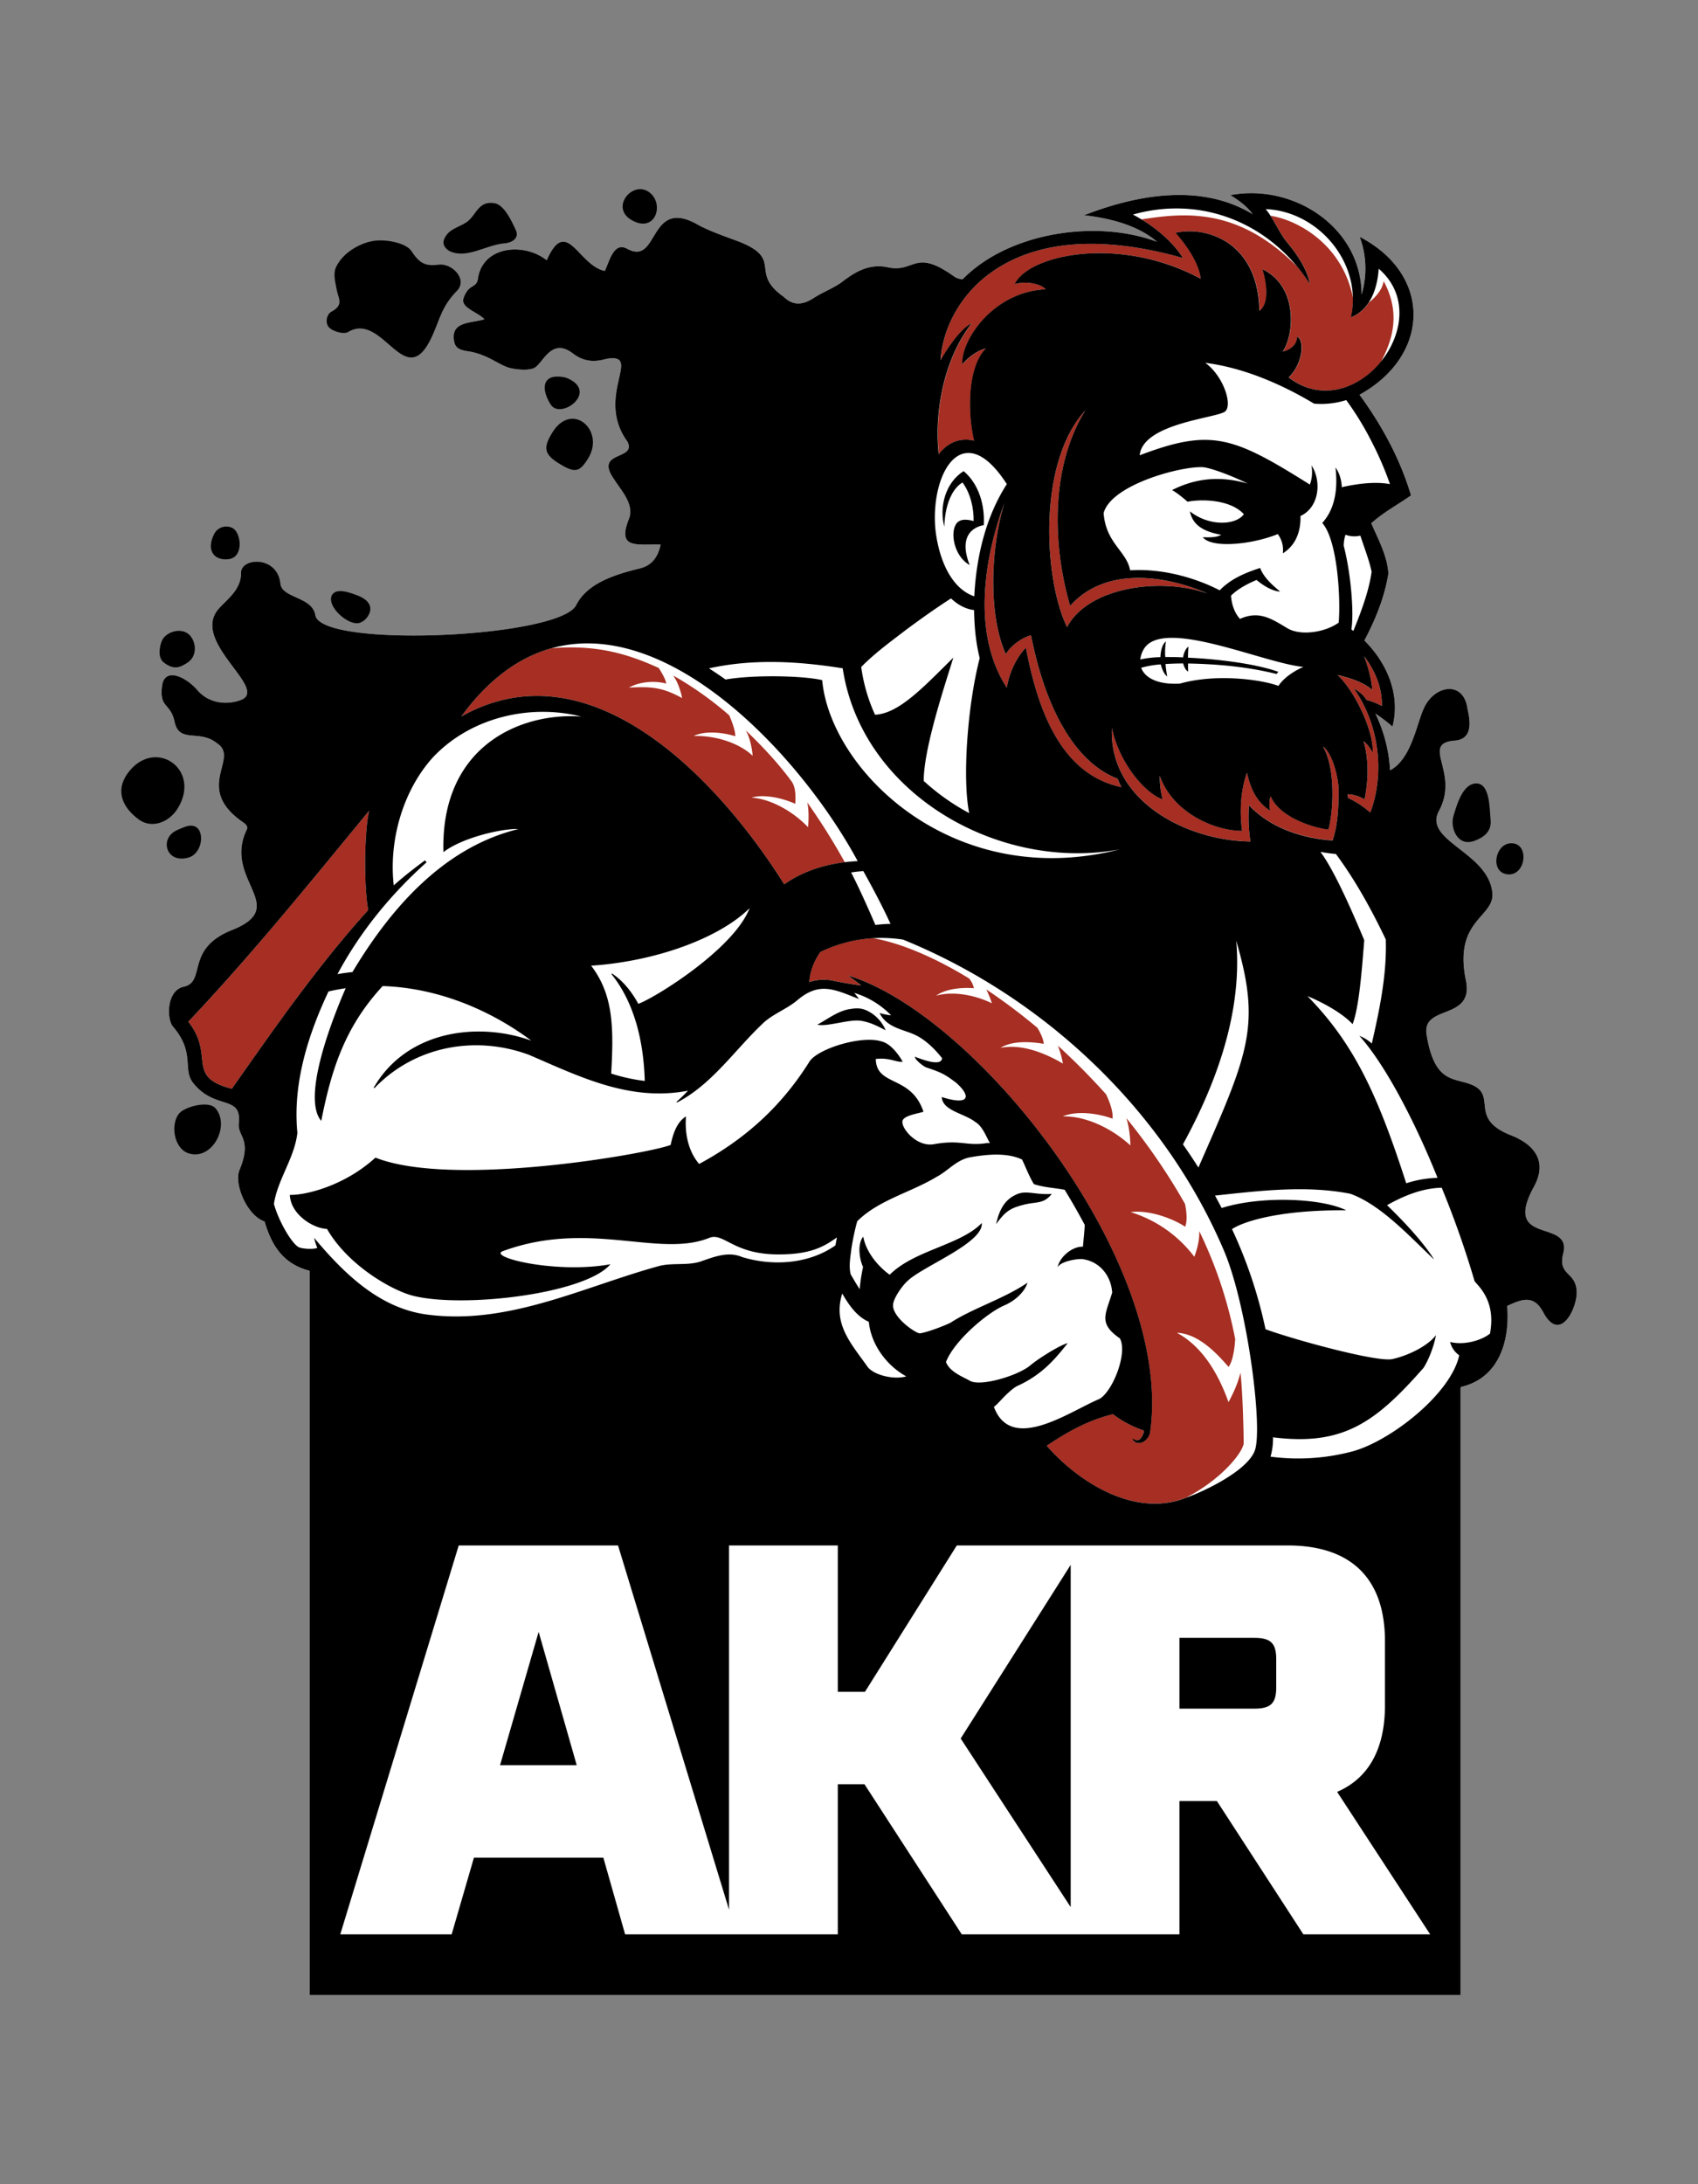 <svg id="artwork" xmlns="http://www.w3.org/2000/svg" viewBox="0 0 1008 1296"><rect x="0" y="0" width="1008" height="1296" fill="#808080" stroke="none"/><defs><style>.cls-1{fill:#fff;}.cls-2{fill:#a62e22;}</style></defs><path class="cls-1" d="M928,743.75c5.42-21.1-36.73-4.2-17.39-39.63,10.44-19.14-6.32-27.65-13.52-30.46-26.74-10.45-6.35-24.58-25.47-30.8-10-3.26-20.28-1.71-24.74-28.88-3-18.27,28.32-8.13,23.33-32.31-7.47-36.16,17.24-37.26,15.72-52-2.5-24.21-41.33-30.75-31.69-48.55,12.46-23-11.44-40,9.45-41.69,12.55-1,8-15.56,7.39-19.44-2.54-16.25-19.28-13.49-25.64-.17-4.46,9.28-7.46,30.56-20.26,37.23a88.08,88.08,0,0,0-8.69-33.66,95.64,95.64,0,0,1,10.13,7.73c4.94-18.83-3.28-37.84-16.68-51.1,6.61-12.44,12-25.69,14.26-39.7-.64-10.54-6.06-20.37-10.16-29.84,7.14-6.46,15.81-11.07,23.6-16.54-6.47-21.7-17.3-41.57-30.57-59.74,41.81-23,43.62-71,.1-93.69a53.84,53.84,0,0,1,1.13,34.24c-.21-40-40.44-66-77.87-59,5.08,3.26,9.84,6.58,13.22,11.36-30.28-18.49-68.5-11.76-100.09.6,14.36,1.61,31.56,5.61,43.32,15.74-36.57-13.6-88.4-5.39-115.43,22.24a9.91,9.91,0,0,1-4.71-1.43c-23.78-17.07-23.25-2.73-38.86-5.49-10.89-2.6-19.19,1.74-27.49,8.11-5.2,4-11.68,6.25-17.22,9.85-6.33,4.12-12.22,5-17.94-.65-20.55-14.39-.37-21.94-25.47-32.31-8.4-3.25-17.1-6-25-10.19-30.2-17.61-23.2,24.88-42.66,13.89-7.9-4-10.29,7.59-13.06,13.27-15.87-3.27-22.63-33-34.51-6.34-13.44-10.7-38.35-8.62-40.91,11.43-1,5.21-5.64,2.64-8.47,11.15-1.86,5.59,8.39,8.16,12.42,12.42-6.8,2.32-18.86,1.05-18.23,11.12.26,4.91,2,7,8.19,7.86,11.65,1.66,18.47,8.13,24.94,9.91,3.66,1,12,1.85,15.21-.25,5-3.31,9.95-17.88,22.39-8.32,6.41,4.84,12.51,5.3,19.84,3.23,22.23-3.86-7.06,22.11,12.57,49.12,5.62,11.25-20,5.12-8,22.22,4.3,6.83,11.75,14.35,9.1,23-7.84,19.13,4.79,15.32,18.59,15.87-1.62,7.54-5.35,12.44-12.48,14.14C365.23,340.82,348.55,346,342,359.1c-10.1,19.44-151.58,25.66-154.8,5.88-1.79-11-19.82-10-20.7-18.63-1.73-16.87-23.56-15.59-23.42-6.46.16,11.07-10.44,17.12-14.49,22.88-13.52,19.68,31.77,46.58,13.93,52.74-8.66,3-18.7,1.62-25.32-6-7.07-8.18-19.59-13.76-21-2.54-1.7,13.63,5,9.75,7.44,21.37,2.77,13,14.78,4.24,25.07,12.62,14.18,8.92-14.51,26.49,15.92,47.2,2,1.4,2.42,2.88,2.07,3.65-15.11,30.31,26.71,46.23-9.58,60.27-27.3,11.2-14.6,30.5-28.06,33.39-10.18,2.19-10.3,19.12-6.33,23.74,13.29,15.49,5.44,25.15,11.91,33.36,12.89,16.37,29,6.74,27.13,24-.88,7.83,8.13,9.11.36,27.79-3.29,8,4.38,26.87,14.91,30.4h0c4.52,15.56,11.95,25.53,26.8,29.33v429.7H867.06V823.41l.36-.51c22.53-5.23,29-27.41,27.29-48,8.49-3.92,15.69-7,21.39,3.71,9.95,18.67,20-2.12,19.9-11.74C935.88,754.26,924.56,757.23,928,743.75Z"/><path class="cls-2" d="M716.85,352.16c-25.83-11.24-61-15.8-81.58,7.33-10.71-36.79-11.51-82.74,9-116-28.78,31.38-24.37,101.31-10.8,128.55C645.73,348.76,687.89,342.13,716.85,352.16Z"/><path class="cls-2" d="M596.19,298.6c-12.33,33.81-19,77.73,1.47,109.45,2.72-15.7,11.35-23.67,11.35-23.67,6.39,33.24,19.19,74.94,56.74,82.72a53.22,53.22,0,0,1-2.28-5C638.55,452.54,620.81,421.33,612,377c-2.94.5-11.33,4.83-14.94,11.18C586.7,365.19,587.9,326,596.19,298.6Z"/><path class="cls-2" d="M702.23,153.1c-38.77-11-85.6-15.06-118.6,12.26-14.37,12.1-24,29.61-25.19,48.37,11.59-19.82,18.41-21.8,18.41-21.8-15.73,20.15-22.36,51.23-19.47,77.58,6-7.76,13.54-9.79,21-8.05-3.71-15.53-4.31-43.4,7-54.74-4.27,1-9.75,4.52-14,9.43-1-13.66,17.77-42.93,49.45-44.51-3-3.4-11.72-5-18.36-3.06,8.2-17.41,61.93-29.25,110.45-3.17-1.44-12.79-15-27.25-15-27.25,18.73-4.24,49.13,5.67,49.8,46.27,8.07-5.89,1.81-24.71,1.81-24.71,22,10.64,18.38,40.22,12,48.86,4.8-.93,8.79-4.56,8.52-8.77,4.36,1.28,4,15.56-4.93,24.14a40.79,40.79,0,0,0,5.29,3.45l.62.33c17.91,9.38,37.12,1.2,48.8-13.13,8.41-15.76,10.67-30.76,1.56-47.8-.81,5.45-5.33,10-8.73,12.66A22.3,22.3,0,0,1,802,188.31a47.5,47.5,0,0,0,1.2-11.55c-6.35-31.8-32.71-46.15-48.93-48.74,3.46,5.35,6.08,11.26,10.17,16.16,12.64,15.15,13.09,24.23,13.09,24.23a104.45,104.45,0,0,0-7.29-10c-35.18-35.56-66.92-32.19-92.6-28.24C695.48,140.92,702.23,153.1,702.23,153.1Z"/><path class="cls-2" d="M688.45,460.25a55.55,55.55,0,0,0,1.73,14c-9.91-3.18-25.61-21-30.12-42.23-1.74,43,44,66.78,82.23,67.24a97.44,97.44,0,0,1-.82-21.52c12.5,13.34,31.6,19.69,49.58,20.85,3.17-9.33,3.53-19.39,3.62-29.19.08-8.08-3.88-22.92-9.3-26.51,7.07,11.75,6.66,36.11,3.26,49.21-6-.42-28.36-6-34.28-19.59-.76,1.32-1.25,5.35-.21,8.46-8.24-5.07-11.91-13.31-13.88-22.56-6,16.05-2.89,34.5-2.89,34.5C720.48,493,695.91,481.73,688.45,460.25Z"/><path class="cls-2" d="M814.79,446.67a19.41,19.41,0,0,0-5.4-6.94c4,12.52,2.29,27.41.6,34.59a20,20,0,0,0-10-3.06c.1.73.18,1.46.27,2.19a55.35,55.35,0,0,1,13.19,8.68c8.95-23.87,5-52.83-9.76-73.59,0,0,5.16,2.6,7.51,6.75a41.66,41.66,0,0,1,9.12,3.59c.29-10.57-4-20.84-10.51-29.43,2.42,6.45,4.41,13.78,4.8,20-6.51-6.13-20.52-8.84-20.52-8.84C805.89,411.86,816.05,436.46,814.79,446.67Z"/><path class="cls-2" d="M134.88,645.25c-23.84-7.21-7.59-19.43-23.11-39C149.59,566.33,184.2,523.45,219.19,481c-2.85,11.33-3.38,43.74-.61,59-29.93,33-55.35,69.68-81,106.06C137.62,646,135.87,645.55,134.88,645.25Z"/><path class="cls-2" d="M283.38,413.35a141.74,141.74,0,0,0-9.51,11.77c77.39-43.49,153.43,38.73,191.69,99.6,10.4-7.41,23.17-11.57,35.93-13.13a383.19,383.19,0,0,0-22.28-35.47c1.43,6,.47,14.68.47,14.68-8.93-9.3-21.86-16.71-33.59-17.54,8.16-2.36,19.61.75,26,3.69.33-4.54.24-10-2.17-13.28-8.64-11.79-18.31-21.73-27.22-30.31,3.42,5.69,4.13,15.12,4.13,15.12-8-7.64-22.11-12.17-35.06-11.76,7.51-3.62,18.75-1.78,24.73.14,0-3.92-2.57-10.09-3.6-12.43a203.1,203.1,0,0,0-33.29-23.62c3.91,5.32,5.32,13.41,5.32,13.41-12.17-6.72-18.84-6.81-31.57-6.25,8-4.35,17.59-3.68,22.12-2.36-.16-2.31-2.78-6.69-4.44-9.27-19.71-9-37.91-13.76-63.49-11.73C312.27,388.84,297.36,398,283.38,413.35Z"/><path class="cls-2" d="M738.26,856.79c.13-.62-.37-29.67-1.89-42.35-1.8,8.24-7.08,17.52-7.08,17.52-6.25-17.43-15.78-33.16-30.66-41.14,13.08.49,24,12.63,30.71,20.25,2.64-3.71,3.58-11.06,3.91-16.58a257.47,257.47,0,0,0-21.33-64c.39,7.15-2.94,15.21-2.94,15.21a75,75,0,0,0-37.8-26.49c10.89-1.41,24.8,3.66,32.4,8.68,1.42-3.9.72-9.52-.1-13.51-5.15-9.13-10.74-18-16.69-26.68-5.74-8.37-11.82-16.47-18.16-24.27,2.34,6.75,2.43,16.21,2.43,16.21-11.16-10.2-26.71-17.61-40.2-17.2,9.09-3.85,22-1.46,29.6,1.33.47-4.66-2.23-11.07-3.88-14.47A398.22,398.22,0,0,0,628,620.47a56.61,56.61,0,0,1,3,10.62c-11.53-6.78-25.12-11.76-37.07-9.31,7.49-4.64,18.46-3.57,25.68-2.43-.24-3.1-2.12-6.78-3.76-9.48a350.33,350.33,0,0,0-30.31-22.76,70.36,70.36,0,0,1,3.3,8.2c-10.2-5-23.15-7.33-33.12-4.52,6.06-4.39,16.25-4.95,22.44-4.42a13.48,13.48,0,0,0-2.9-5.82c-20.86-12.71-40.6-21-57-23.88a82.44,82.44,0,0,0-31.29,8.15s-6.14,8-6.59,17.88a26.76,26.76,0,0,1,15.92-.4v-.1c4.92,1.08,9.92,1.76,14.91,2.54-3.29-2.75-7.86-6-7.86-6,76.8,23.42,193.66,170.84,179.36,271.15-1,5.34-7.44,8.84-10.48,4.16,0,0,5.68,2.92,6.79-5.28a61.29,61.29,0,0,1-18.36-9.68c-14,3.32-26.39,10-39.33,18.72,19.54,22.41,52.81,42.78,82.83,30.78C724.17,878.28,736.92,863.08,738.26,856.79Z"/><path d="M572.06,279.54c-10.81,6.75-14.67,21.23-11.46,33.06,0,0-.21-19.43,10.76-26.34,4.75,6.43,6.77,15.23,6.61,22.92-4.2-1.21-7.84-1.22-9.87,1.08-4.45,5-1.89,19.83,7.53,25C567,313.35,584,311.62,584,311.62,584.72,300,581.24,287.32,572.06,279.54Z"/><path d="M603.35,708.74c-6.12,2.77-9.89,7.77-12,17.57,5.67-7.91,8.76-9.65,17.37-11.73,6.39-1.54,10.87-.1,15.64-6.15C613.9,709.06,609.46,706,603.35,708.74Z"/><path d="M511,605.68c6.1.9,11.34,3.93,14.75,5.64A22.42,22.42,0,0,0,515.36,600C511,597.69,507.55,598.2,503,599c-6.75,1.69-11.94,5.86-17.82,9C491.27,609.37,503.92,604.63,511,605.68Z"/><path d="M862.76,484.5c-1.93,6.66,2.5,18.53,13,14.23,3.87-1.58,10-4.54,9.1-12.5-.68-6.31-.12-23.39-10.15-21.17C867.83,466.58,864.48,478.53,862.76,484.5Z"/><path d="M894.87,518.78h0c11.22,1.23,13.41-19.19,1.74-18.4C887.31,501,884.55,517.65,894.87,518.78Z"/><path d="M327.47,257.34c-5.24,8.76-4.2,12.5,5,18.06,8.73,5.28,11.54,4.77,16.36-2.92C359.91,255.56,339.22,237.1,327.47,257.34Z"/><path d="M111.84,508.85h0c8.75-2.5,10.06-17.09,3-18.77-3.09-.73-6.35,1.07-9.47,2.37C94.27,497.09,98.43,512.69,111.84,508.85Z"/><path d="M106.44,660.56c-5.42,6.28-3.38,21.23,5.89,23.89,13.83,4,24.45-16.58,15.59-26.84C123.72,652.74,109.69,656.8,106.44,660.56Z"/><path d="M157.05,724.72c4.52,15.56,11.95,25.53,26.8,29.33v429.7H867.06V823.41l.36-.51c22.53-5.23,29-27.41,27.29-48,8.49-3.92,15.69-7,21.39,3.71,9.95,18.67,20-2.12,19.9-11.74-.12-12.6-11.44-9.63-8-23.11,5.42-21.1-36.73-4.2-17.39-39.63,10.44-19.14-6.32-27.65-13.52-30.46-26.74-10.45-6.35-24.58-25.47-30.8-10-3.26-20.28-1.71-24.74-28.88-3-18.27,28.32-8.13,23.33-32.31-7.47-36.16,17.24-37.26,15.72-52-2.5-24.21-41.33-30.75-31.69-48.55,12.46-23-11.44-40,9.45-41.69,12.55-1,8-15.56,7.39-19.44-2.54-16.25-19.28-13.49-25.64-.17-4.46,9.28-7.46,30.56-20.26,37.23a88.08,88.08,0,0,0-8.69-33.66,95.64,95.64,0,0,1,10.13,7.73c4.94-18.83-3.28-37.84-16.68-51.1,6.61-12.44,12-25.69,14.26-39.7-.64-10.54-6.06-20.37-10.16-29.84,7.14-6.46,15.81-11.07,23.6-16.54-6.47-21.7-17.3-41.57-30.57-59.74,41.81-23,43.62-71,.1-93.69a53.84,53.84,0,0,1,1.13,34.24c-.21-40-40.44-66-77.87-59,5.08,3.26,9.84,6.58,13.22,11.36-30.28-18.49-68.5-11.76-100.09.6,14.36,1.61,31.56,5.61,43.32,15.74-36.57-13.6-88.4-5.39-115.43,22.24a9.91,9.91,0,0,1-4.71-1.43c-23.78-17.07-23.25-2.73-38.86-5.49-10.89-2.6-19.19,1.74-27.49,8.11-5.2,4-11.68,6.25-17.22,9.85-6.33,4.12-12.22,5-17.94-.65-20.55-14.39-.37-21.94-25.47-32.31-8.4-3.25-17.1-6-25-10.19-30.2-17.61-23.2,24.88-42.66,13.89-7.9-4-10.29,7.59-13.06,13.27-15.87-3.27-22.63-33-34.51-6.34-13.44-10.7-38.35-8.62-40.91,11.43-1,5.21-5.64,2.64-8.47,11.15-1.86,5.59,8.39,8.16,12.42,12.42-6.8,2.32-18.86,1.05-18.23,11.12.26,4.91,2,7,8.19,7.86,11.65,1.66,18.47,8.13,24.94,9.91,3.66,1,12,1.85,15.21-.25,5-3.31,9.95-17.88,22.39-8.32,6.41,4.84,12.51,5.3,19.84,3.23,22.23-3.86-7.06,22.11,12.57,49.12,5.62,11.25-20,5.12-8,22.22,4.3,6.83,11.75,14.35,9.1,23-7.84,19.13,4.79,15.32,18.59,15.87-1.62,7.54-5.35,12.44-12.48,14.14C365.23,340.82,348.55,346,342,359.1c-10.1,19.44-151.58,25.66-154.8,5.88-1.79-11-19.82-10-20.7-18.63-1.73-16.87-23.56-15.59-23.42-6.46.16,11.07-10.44,17.12-14.49,22.88-13.52,19.68,31.77,46.58,13.93,52.74-8.66,3-18.7,1.62-25.32-6-7.07-8.18-19.59-13.76-21-2.54-1.7,13.63,5,9.75,7.44,21.37,2.77,13,14.78,4.24,25.07,12.62,14.18,8.92-14.51,26.49,15.92,47.2,2,1.4,2.42,2.88,2.07,3.65-15.11,30.31,26.71,46.23-9.58,60.27-27.3,11.2-14.6,30.5-28.06,33.39-10.18,2.19-10.3,19.12-6.33,23.74,13.29,15.49,5.44,25.15,11.91,33.36,12.89,16.37,29,6.74,27.13,24-.88,7.83,8.13,9.11.36,27.79-3.29,8,4.38,26.87,14.91,30.4M742.29,499.3c-38.19-.46-84-24.23-82.23-67.24,4.51,21.25,20.21,39.05,30.12,42.23a55.55,55.55,0,0,1-1.73-14c7.46,21.48,32,32.71,48.92,32.7,0,0-3.06-18.45,2.89-34.5,2,9.25,5.64,17.49,13.88,22.56-1-3.11-.55-7.14.21-8.46,5.92,13.57,28.32,19.17,34.28,19.59,3.4-13.1,3.81-37.46-3.26-49.21,5.42,3.59,9.38,18.43,9.3,26.51-.09,9.8-.45,19.86-3.62,29.19-18-1.16-37.08-7.51-49.58-20.85A97.44,97.44,0,0,0,742.29,499.3ZM642.56,747.1c10.16,1.33,17.05,9.8,17.67,19.89-3.93,13-8.38,18.19,4.57,27.15,4.75,8.63-4.23,31.44-12.14,35.93-17.44,7.23-52.4,32.5-62.65,4.65,2.2-1.18,7.39-8.37,13.45-12.15,15-6.64,22.89-16.17,30.38-25.61-4.4,1-17.53,9.2-22.14,13.13-7,6-29.7,13-36.13,9.11-3.29-2-11.79-5-14-11.06,4.92-12.7,24.55-29.25,34.54-33.53,6.4-2.74,12.21-8,13.83-13.51-13.59,9.34-32.68,15.28-45.48,23.62-3,1.61-13.61,5.74-18.3,6.41-2.24.32-16.62-9.54-16-17,.32-4.17,5.83-11.69,8.66-14.12,8.86-8.63,45.14-22.49,44-34.33-12.68,13.17-40.11,16.07-54.67,30.71-6.77-4.9-14-13.28-15.69-22.61-3.77,4.43-2.11,14.06-.11,17.93a106,106,0,0,0-2,13.22c-2.15-3.24-4-6.48-5.38-8.9-1.17-4.93-.16-10,.48-15.27a145.94,145.94,0,0,1,3.43-16.13c12.67-12.63,31.66-17,47.06-26.3,7.09-3.68,12.05-10.45,20.56-11.75,9.49-1.65,21.4-2.79,30.24,1.44,2.28,4.76,4.13,9.83,7,14.57,5.87,2,12.46,2.23,18.28,3.37q6.28,10.23,11.92,20.84c-.17,4.14-.72,8.68-1.06,12.93-6.23-.3-13.85,6-15.06,12.3C629.58,748.26,640,746.76,642.56,747.1ZM515.77,784.3c1.28,13.44,10.52,25.94,22.22,32.38-7.25,2.12-18.84-.65-22.78-5.41-9.71-13.85-21-25.46-15.22-43.74C503.9,774.35,508.75,781.3,515.77,784.3Zm229.11,76.46c-4.64,12.34-31.11,24.56-40.51,27.81-30,12.11-63.38-8.29-83-30.73,12.94-8.73,25.37-15.4,39.33-18.72a61.29,61.29,0,0,0,18.36,9.68c-.35,3.41-2.83,7.62-6.5,4.87l-.29.41c3,4.68,9.5,1.18,10.48-4.16,14.3-100.31-102.56-247.73-179.36-271.15,0,0,4.57,3.22,7.86,6-5-.78-10-1.46-14.91-2.54v.1a26.76,26.76,0,0,0-15.92.4c.45-9.86,6.59-17.88,6.59-17.88a83.41,83.41,0,0,1,49.09-7.33C620,591.67,691.69,659.26,727,743.05,740.6,776,749.83,847.58,744.88,860.76ZM382.76,641.38A105.42,105.42,0,0,1,362.83,637c1.54-27.22,1.34-46.68-11.9-64,38.55-2.58,76.16-16.41,94.06-34.14-9.33,24.25-56.08,53.19-66.05,56.77-3.84-7-8.91-13.56-15.64-18L363,578C377.15,595.64,382.12,619.19,382.76,641.38ZM273.87,425.12a141.74,141.74,0,0,1,9.51-11.77c78.18-85.9,185.25,22.53,225.78,97.61-15.22.64-31.12,4.86-43.6,13.76C427.3,463.85,351.26,381.63,273.87,425.12Zm-10.64,80.5c11.34-8.75,35.21-14.15,44.57-13.7-46.3,11.24-77.71,50.05-98.57,84.86-3,.31-5.94.71-8.89,1.23,13.5-25.17,31.55-47.25,52.87-66.34l-.91-1.19c-6.29,4.66-12.76,9.66-18.55,14.86-3-26.38,5.25-55.78,22.91-75.58,22-23.73,57.39-32.41,88.48-24.57C309.91,422.52,261.5,442,263.23,505.62ZM134.88,645.25c-23.84-7.21-7.59-19.43-23.11-39C149.59,566.33,184.2,523.45,219.19,481c-2.85,11.33-3.38,43.74-.61,59-29.93,33-55.35,69.68-81,106.06C137.62,646,135.87,645.55,134.88,645.25ZM422,396.34c25.7-5.52,52.43-3.93,78.26.2,11.29,74.68,93,120.75,164.36,107.46C565.87,529.13,493,457.18,488.08,403.56c-11.39-2.67-40.78-3.26-57.38-.36q-4.81-3.43-9.81-6.6Zm213.29-36.85c20.58-23.13,55.75-18.57,81.58-7.33-29-10-71.12-3.4-83.4,19.91-13.57-27.24-18-97.17,10.8-128.55C623.76,276.75,624.56,322.7,635.27,359.49ZM691.91,394c3.25-.19,7.26-.35,10.48-.33,1.16,4.25,2.91,4.77,2.91,4.77,0-1.68-.09-2.9,0-4.75,17.61.34,35.35,1.95,52.48,6.22l1.08-1.26c-15.08-5.49-41.24-7.93-53.62-8.4,0-2.17.08-4,.26-6.48-1.51.63-2.89,4-3.16,6.31-3.2-.19-7.35-.24-10.59-.23a39,39,0,0,1,.41-9.28c-2.47,1.95-3.11,6-3.31,9.36a62.63,62.63,0,0,0-11.95,1.37,15.78,15.78,0,0,1,1.79-5.6c10.59-20.15,71.51,7.94,95.06,10,0,0-10.31,4.24-14.81,11.29-9.75-3.72-36.9-7.49-58.37-1.39-12.95.82-20.92-3.26-23.13-9.37a56.55,56.55,0,0,1,11.64-2c1.49,5.86,3.8,7.1,3.8,7.1C692.45,398.9,692.11,396.45,691.91,394Zm-28.44,68.07a53.22,53.22,0,0,0,2.28,5c-37.55-7.78-50.35-49.48-56.74-82.72,0,0-8.63,8-11.35,23.67-20.51-31.72-13.8-75.64-1.47-109.45-8.29,27.43-9.49,66.59.9,89.6,3.61-6.35,12-10.68,14.94-11.18C620.81,421.33,638.55,452.54,663.47,462.07Zm-85.1-108.22c-15.32-5.3-21.59-25.31-23.11-40.16-2.88-33.29,16.44-66.79,42.43-26.44h0C585.26,306.5,579.55,330.29,578.37,353.85ZM538.15,373.5c8.61-6.39,17.4-12.63,26.41-18.43,3.84,3.61,8.4,6.29,13.69,6.92.17,9.82,1,19.18,3.34,28.54-7.15,27.5-10.43,70.93-6.24,91.94a132.3,132.3,0,0,1-27-19.1c0-19.19,12.17-55.57,17.58-73.15-17.77,17.52-32.22,33.17-46.48,33.88a100.89,100.89,0,0,1-8.2-28.35C519.39,387.49,528.9,380.56,538.15,373.5Zm-9.5,174.68a89.44,89.44,0,0,0-9,.64c-3.13-7.3-9.09-20.88-14.38-31.13a70.62,70.62,0,0,1,7.24-.81C518.29,527.29,523.79,537.58,528.65,548.18ZM702.24,679c28.74-52.36,34.19-92.07,31.62-120.83,14.86,50.85,7.36,66.69-22.44,134.6Q707,685.78,702.24,679Zm81.63-173.53c3.06.56,6.13,1,9.17,1.24,11.59,15.64,21.21,33.13,29.61,50.72.69,20.71-3.67,41.57-8.29,61.74a24.34,24.34,0,0,0-7.37-4.55c17.1,19.13,35.06,55.93,46.39,84.26a64.85,64.85,0,0,0-18.59,3.23c-17-52.74-31-82.85-58.63-111.06,0,0,17.69,7,26.8,16.63,3.89-10.17,5.51-32.4,6.91-49.83C803.48,542.61,792.4,516.85,783.87,505.47Zm36.45-86.59a41.66,41.66,0,0,0-9.12-3.59c-2.35-4.15-7.51-6.75-7.51-6.75,14.77,20.76,18.71,49.72,9.76,73.59a55.35,55.35,0,0,0-13.19-8.68c-.09-.73-.17-1.46-.27-2.19a20,20,0,0,1,10,3.06c1.69-7.18,3.36-22.07-.6-34.59a19.41,19.41,0,0,1,5.4,6.94c1.26-10.21-8.9-34.81-20.7-46.1,0,0,14,2.71,20.52,8.84-.39-6.18-2.38-13.51-4.8-20C816.35,398,820.61,408.31,820.32,418.88Zm-6.07-79.62c-1.71,12-6.31,23.79-10.83,35.1-.39-.31-.79-.6-1.19-.9,1.62-9.61-.22-33.1-4.55-49.61a21.8,21.8,0,0,1,1.05-6.55,15.55,15.55,0,0,0,8.84.53C809.87,325,812.71,332,814.25,339.26Zm.36-76.52a192.34,192.34,0,0,1,10.53,24.52c-6.76-1.29-16.46-.95-28.6,1.83-.27-7.5-3.74-11.69-3.74-11.69,1.37,11.61.18,24.07-7.86,32.9,9,10.11,11,44.23,9.77,59.13-7.87,5.71-22.53,8.14-30.6,3.27-9.61-5.8-16.86-10.49-28-5.47-3.35-3.66-5-8.84-5.33-13.81,4.19-4.12,9.73-7,15.16-9.3,8.54,7.14,14,6.88,14,6.88-4.71-3.93-9.66-8.23-11.88-14-8.83,2.91-17.32,6.37-24,13.27-15.33-7.91-35-13.06-53.18-11.87-2-11.33-14.44-16.06-15.72-34,4.89-17.83,50.54-28.95,60.37-27,4.78.93,14.88,4.51,25.14,9.51-16.08-4.58-30.52-3.37-44.88,3.88,3.5,1.89,9.2,6.92,9.2,6.92,8.55-1.7,25.47-1.29,33.41,7.39-4.76,6.64-20.6,7.37-32-1.67,1.86,9.88,11.26,12.52,18.61,13.92-3.06,1.56-6,1.54-11,1.43,5.72,7,30.22,4,44.52-1.87a15.61,15.61,0,0,1,3,11.42c9.44-5.86,10.67-16.09,10.47-22.15,11.14-5.1,12.72-20.55,6.56-30.07,0,0,1.18,6.19-1,11.4-45.43-28.49-58.41-33.56-101-17.36,1.9-19.23,46.72-22.11,50.87-26.13,4.31-4.17-1.32-21.07-11.92-28.72,23,2.85,46.08,13.09,64.55,24.2a49.54,49.54,0,0,0,19.12-2.1A179.41,179.41,0,0,1,814.61,262.74Zm-231-97.38c33-27.32,79.83-23.26,118.6-12.26,0,0-8-14.45-29.67-25.78,41.13-11.63,82.05,5.33,104.93,41.09,0,0-.45-9.08-13.09-24.23-5.12-6.13-7.91-13.87-13-20.09,31.74,1.27,57.75,32.8,50.54,64.22,11.53-4.53,15.76-17.15,16.53-28.86,35.89,30.84-14.4,94.39-53.44,64.5,8.92-8.58,9.29-22.86,4.93-24.14.27,4.21-3.72,7.84-8.52,8.77,6.42-8.64,10-38.22-12-48.86,0,0,6.26,18.82-1.81,24.71-.67-40.6-31.07-50.51-49.8-46.27,0,0,13.58,14.46,15,27.25-48.52-26.08-102.25-14.24-110.45,3.17,6.64-1.9,15.4-.34,18.36,3.06-31.68,1.58-50.42,30.85-49.45,44.51,4.22-4.91,9.7-8.42,14-9.43-11.31,11.34-10.71,39.21-7,54.74-7.42-1.74-15,.29-21,8.05-2.89-26.35,3.74-57.43,19.47-77.58,0,0-6.82,2-18.41,21.8C559.66,195,569.26,177.46,583.63,165.36Zm-421,549.08c2.06-14.35,12.27-27.38,13.93-42.28-2.84-28.95,6.2-57.87,18.47-83.87q5.09-1.18,10.2-1.92c-6.31,14.44-26.71,64.3-14.51,78.72,5.83-29.16,13.42-55.19,36.47-80,31.6,1,62.73,13.35,88.25,32.39-31.62-11.41-74-6.09-93.57,27.92l.41.29c23.94-25,59.88-31.58,91.77-19.8C344.45,639,374,653.77,408.42,647.17c-2.16,2.28-4.37,4.49-6.77,6.57l.25.44c20.5-10.58,33.92-30.68,50.3-46.3,5.77-5.9,14.47-8.86,20.93-14.24,13.25-11.33,22.12-6.61,36.78-.87a33.86,33.86,0,0,0-2.82-3.64A51.14,51.14,0,0,1,529,602.45a37.84,37.84,0,0,1-6.84-1.37c4.41,9.11,15,9.79,21.81,13.34,6.13,3.05,11.61,8.81,15.27,13.43-.39,5.63-13.66,0-16.13-.8-.11,1.52,4.89,5.67,6.73,6.3,8.89,3,10.76,3.84,17.78,9.11,9,8,8.07,13.79-8.57,8.46.51,8.29,13.43,9.6,20.07,14.93,4.42,2.49,7,10.25,8.57,12.4h-1.84c-12.28,1.93-15.19-2.14-31.14.61-10.64,2.13-20.34-10-18.88-14,1.19-3.16,9.77-4.23,12.37-5.21-7.36-22-27.94-14.72-28.31-31.29,8.13-1,12,2.06,15.94,1.63-.32-.84-5.85-10.42-12.36-12-11.72-3.9-38.09,4.23-43,12-15,23.94-35.37,44.44-65.42,60.65-6.08-7-8.68-17.36-7.82-28.21-5.64,3.47-7.81,10.85-9.11,16.92-12.81,5.13-129.47,25.7-175.24,7.53-18.79,17.12-42,22.38-50.82,22.12.51,11.71,13.91,19.91,22.07,20.2C206.55,750.87,233.06,766,245.8,769c30,7.19,101.6-1.27,116.58-18.85-32.55,5.86-73.28-4.33-63.8-7.81,51.25-18.79,92.44,4.19,122.38-7.81,8.65-3.46,14,9.44,40,9.77,20.81.26,28.61-5,35.89-10.07-.32,1.57-.62,3.14-.9,4.72-15.78,11.12-37.27,12.47-55.42,6.92-8.15-3.56-16.74-.08-24.51,2.61-8.13,2.72-17.39.46-25.81,3-45,12.53-88.82,34.93-136.85,28.5-28.32-3.79-49.38-24.61-66.91-45.52a36.79,36.79,0,0,0,1.91,6c-3.07,1.07-9.39.4-11-.43C173.22,737.93,165.45,724.68,162.64,714.44Zm611.12,433.31-51.33-79.08H700.16v79.08H570.94l-57.77-89.09H497.35v89.09H371.09l-12.92-45.51H281.35l-13.23,45.51H202L272.31,917h94.58l65.9,216.15V917h64.56v86.83h16.14L568,917H764.4c37.76,0,57.77,19.69,57.77,56.81v38.09c0,25.82-9.68,43.25-28.4,51.32L849,1147.75ZM884.53,791.27c-4.5,3.78-15,7.19-23.68,5a13.52,13.52,0,0,0,5.4,7.9c-5,23.14-41.29,51.22-63.64,57.09a125.37,125.37,0,0,1-48.38,3.05,38,38,0,0,0,1.48-11.47c41.62,5.2,60.78-8.77,89.31-41.16,3.26-4.92,6.56-14,7.39-19.44-4.54,6.14-16,12-25.87,14.18-8.93,2-58.56-11.56-75.28-17.72a273.58,273.58,0,0,0-19.9-59.4c7.54-5,30-11.53,67.81-11.15-14-7.08-50-8.9-73.95-1.37q-1.92-3.71-3.94-7.37c26.39-2.85,54-6.25,80.29-1.1,18.18,6.47,35.67,25.77,49.72,39,0,0-6.25-11.33-27.88-32.21,9.91-5.57,21-10.16,32.45-10.34a553.8,553.8,0,0,1,19.52,55.48l2,2.3C884.5,770.64,886.59,779.89,884.53,791.27Z"/><path d="M336,224.1a19.16,19.16,0,0,0-6-.61h0c-7.84.39-8.48,7.88-3.16,16.41C332.62,249.64,356.4,232.11,336,224.1Z"/><path d="M375,130.61c13.43,7.68,19-7.9,11.8-15.33C376.93,105.21,361.3,122.81,375,130.61Z"/><path d="M206.63,197c21-12.69,34,37.65,50,2.25,4.33-9.57,5.61-17.54,14.51-26.56,6.86-6.94-2.92-16.6-10.6-15.64s-11.32-.41-16.18-7.93c-3.37-5.21-16.11-7.52-23.63-6s-17,6.75-21.09,15.07c-2.22,4.51-.42,9.46.25,13.72.78,4.9,4.61,8.9-3.06,13-2.66,1.41-3.8,5.49-2.14,8.53C196.24,196.28,203.8,198.68,206.63,197Z"/><path d="M267.15,149.1h0c9.93,4.63,21.29-3.74,32.13-4.7,5.41-.41,8.81-3.52,7.05-7.53-2.76-6.2-6.88-14.65-12.14-16.16-10.33-2.2-11.25,7.05-17.23,11.14-4.64,3.17-11.07,4-13.44,10.48C262.41,145.36,264.91,148.06,267.15,149.1Z"/><path d="M105.38,479.87h0c14.76-23.62-14-43.08-29.88-20.64-6.92,10-3.06,19.73,7,27.1C89.81,491.62,100,488.37,105.38,479.87Z"/><path d="M97.42,393.25c6.29,4.69,10,2.38,13.7.06,7.08-4.44,5-14.74-.21-17.77s-12.71,0-14.73,4.5C94.67,383.43,93.37,390.24,97.42,393.25Z"/><path d="M135.91,331.74h0c9.06-1.28,7.2-16,2-18.49A8.08,8.08,0,0,0,127,317.14C122.18,327,127.59,332.91,135.91,331.74Z"/><path d="M209.51,352.33c-3.36-1.13-10.08-3.4-12.53.89h0c-3.2,6.85,10.06,18.24,16.32,16.4,4.33-1.27,7.43-6.44,6.31-10C218.21,355.22,212.59,353.37,209.51,352.33Z"/><polygon points="296.85 1047.37 342.36 1047.37 319.76 968.28 296.85 1047.37"/><polygon points="635.6 1131.59 635.6 928.51 570.3 1031.55 635.6 1131.59"/><path d="M744.71,971.83H700.16v42h44.55c9.68,0,12.91-3.23,12.91-12.59V984.42C757.62,975.06,754.39,971.83,744.71,971.83Z"/></svg>